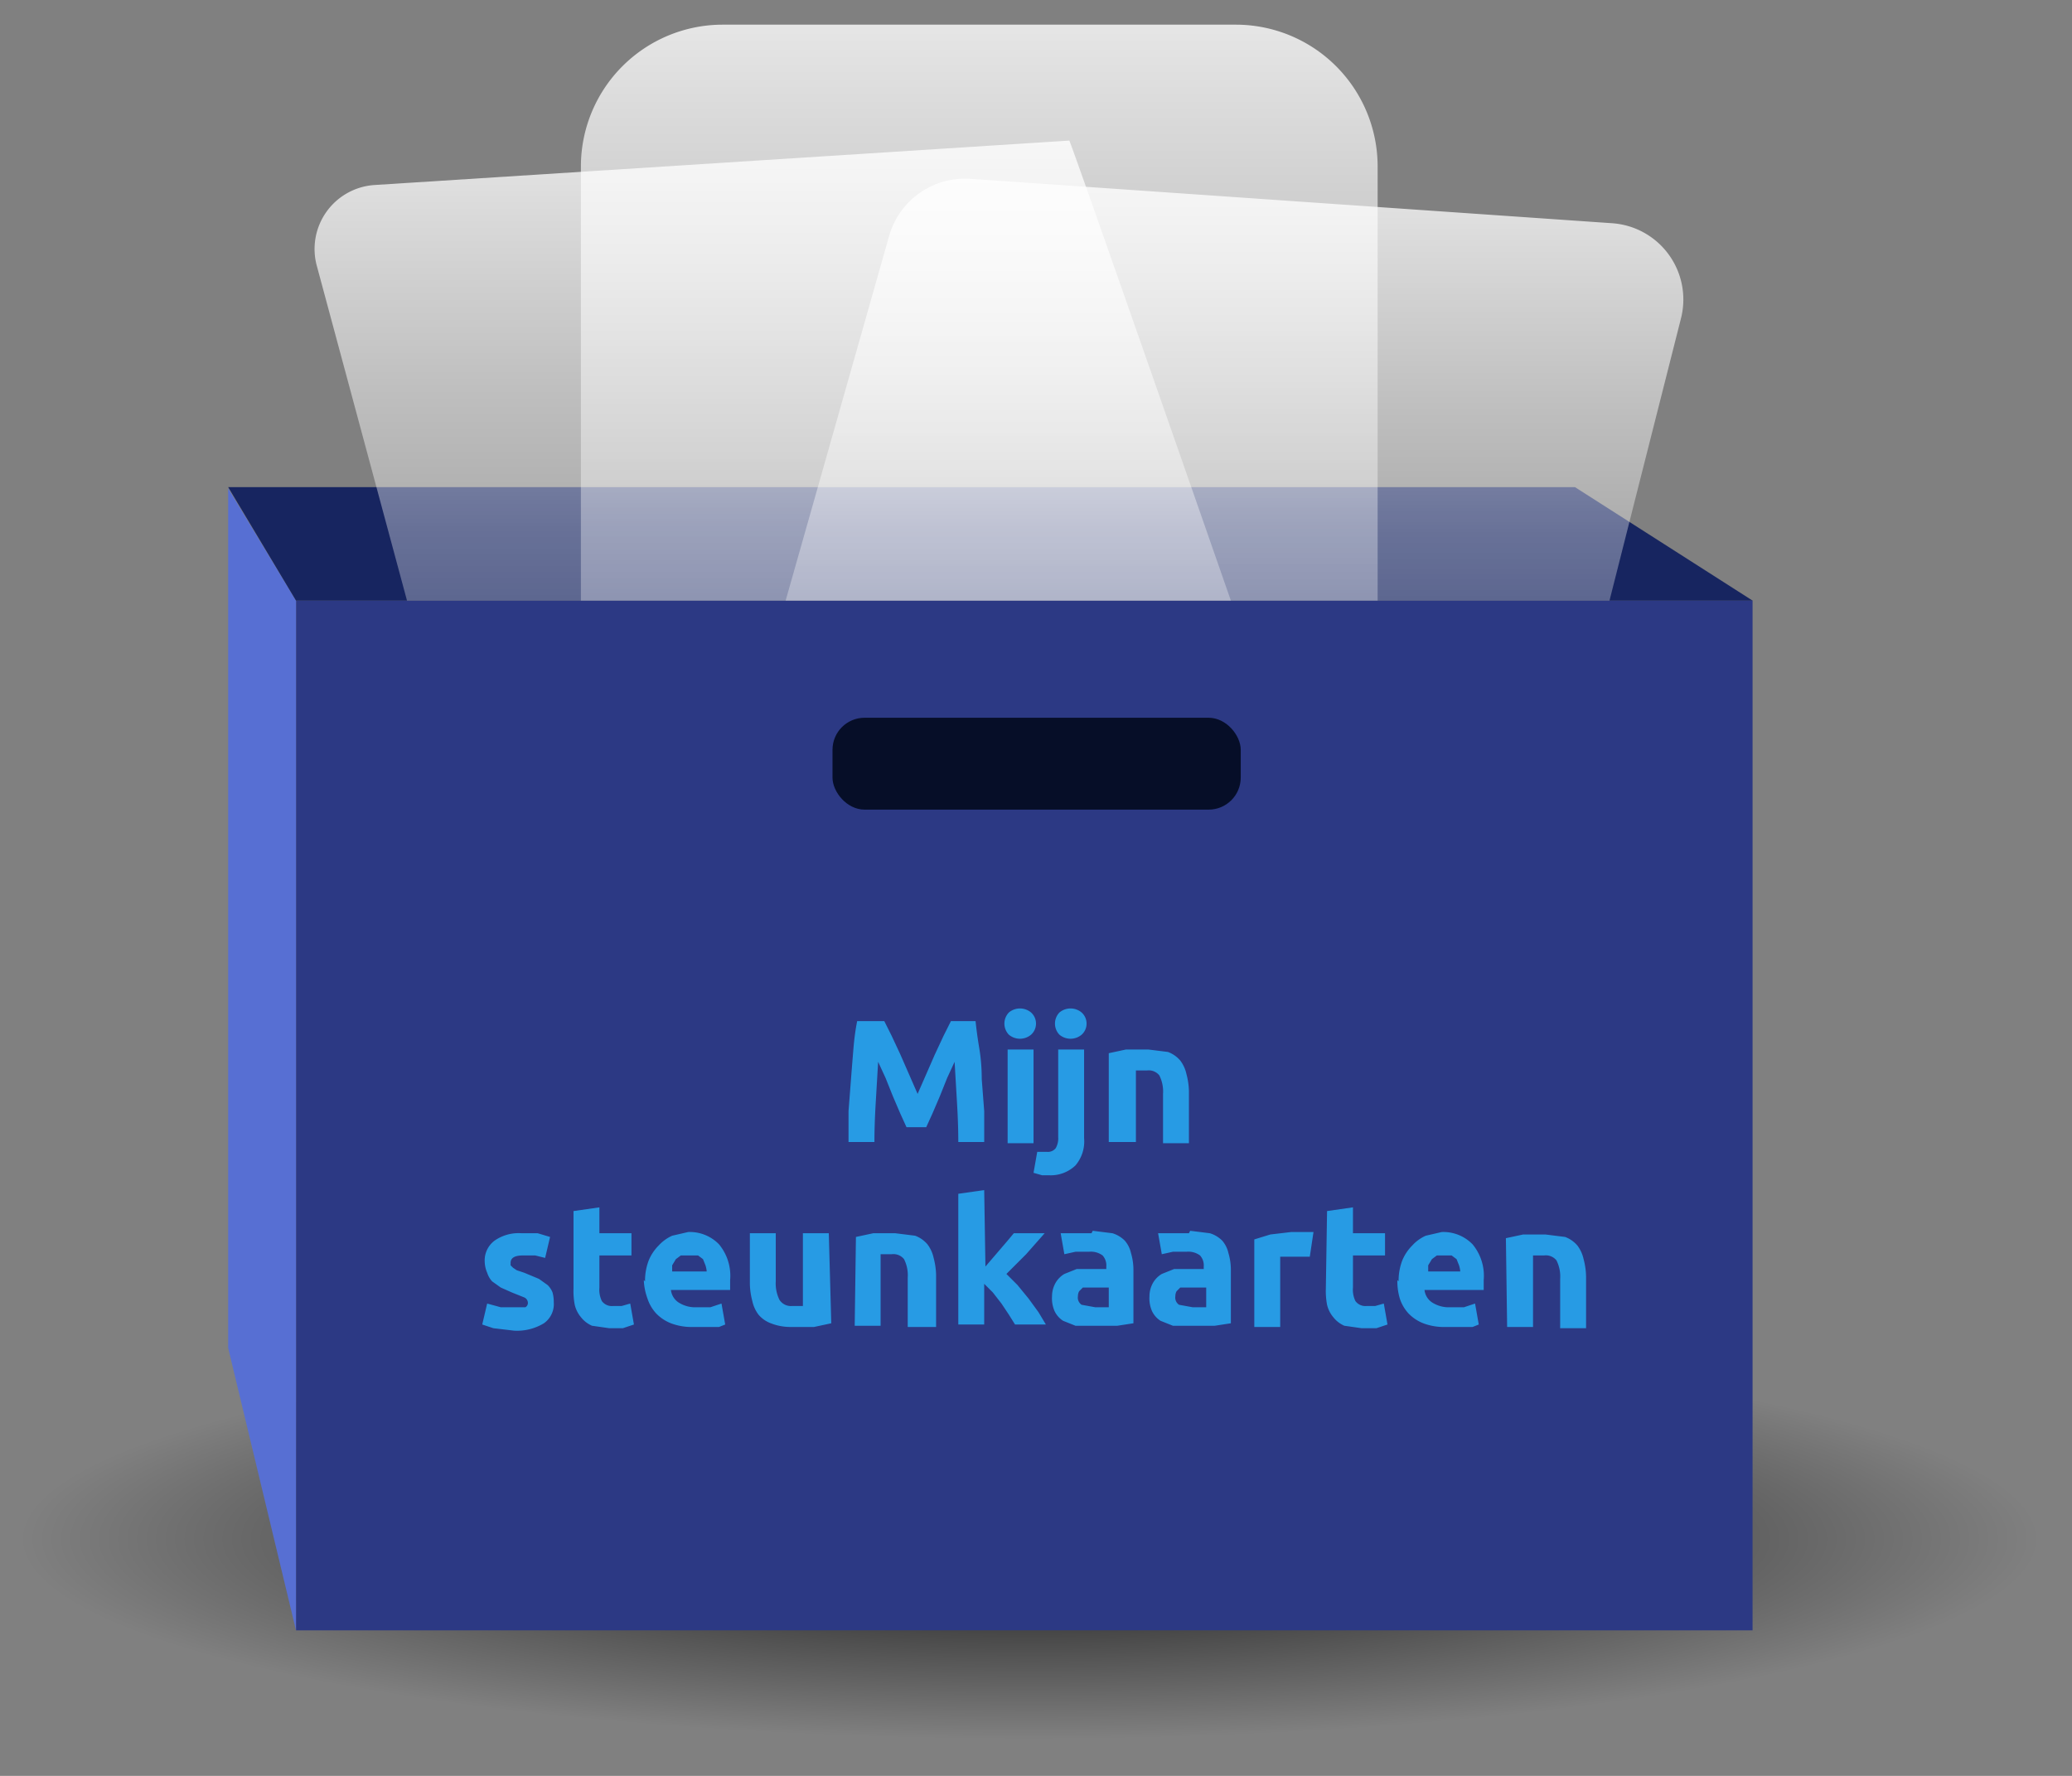 <svg xmlns="http://www.w3.org/2000/svg" xmlns:xlink="http://www.w3.org/1999/xlink" width="168" height="144" viewBox="0 0 168 144"><rect x="0" y="0" width="168" height="144" fill="#808080" stroke="none"/><defs><radialGradient id="a" cx="224.8" cy="-210.26" r="38.58" gradientTransform="translate(-393.1 213.1) scale(2.12 0.42)" gradientUnits="userSpaceOnUse"><stop offset="0" stop-opacity="0.5"/><stop offset="0.04" stop-opacity="0.8"/><stop offset="1" stop-opacity="0"/></radialGradient><linearGradient id="b" x1="79.41" y1="48.72" x2="79.41" y2="2.02" gradientUnits="userSpaceOnUse"><stop offset="0" stop-color="#fff" stop-opacity="0.3"/><stop offset="0.16" stop-color="#fff" stop-opacity="0.35"/><stop offset="0.45" stop-color="#fff" stop-opacity="0.49"/><stop offset="0.85" stop-color="#fff" stop-opacity="0.71"/><stop offset="1" stop-color="#fff" stop-opacity="0.8"/></linearGradient><linearGradient id="c" x1="100.05" y1="48.72" x2="100.05" y2="14.43" xlink:href="#b"/><linearGradient id="d" x1="2814.21" y1="48.72" x2="2814.21" y2="11.42" gradientTransform="matrix(-1, 0, 0, 1, 2876.87, 0)" xlink:href="#b"/></defs><title>bttn_ch-steunkaarten</title><rect width="168" height="144" fill="#47ff5c" opacity="0"/><ellipse cx="83.6" cy="124.8" rx="81.8" ry="16.2" fill="url(#a)"/><rect x="24" y="48.7" width="118.1" height="83.51" transform="translate(166.1 180.9) rotate(-180)" fill="#2c3984"/><polygon points="24 132.2 18.5 109.3 18.5 39.6 24 48.7 24 132.2" fill="#576fd3"/><polygon points="18.5 39.5 127.7 39.5 142.1 48.7 24 48.7 18.5 39.5" fill="#172560"/><rect x="67.5" y="58.2" width="33.1" height="7.45" rx="2.6" ry="2.6" fill="#060e28"/><path d="M71.7,82.8l.6,1.2.7,1.5.7,1.6.7,1.6.7-1.6.7-1.6.7-1.5.6-1.2h2q.1,1,.3,2.2t.2,2.5l.2,2.6v2.5H77.7q0-1.4-.1-3.1t-.2-3.4l-.6,1.3-.6,1.5-.6,1.4-.5,1.1H73.5l-.5-1.1-.6-1.4-.6-1.5-.6-1.3q-.1,1.7-.2,3.4t-.1,3.1H68.8V90.1l.2-2.6q.1-1.3.2-2.5t.3-2.2ZM84,83a1.2,1.2,0,0,1-.4.9,1.4,1.4,0,0,1-1.8,0,1.3,1.3,0,0,1,0-1.8,1.4,1.4,0,0,1,1.8,0A1.2,1.2,0,0,1,84,83Zm-.2,9.7H81.7V85.1h2.1Zm1.3,2.6h-.6l-.7-.2.3-1.7h.8a.8.8,0,0,0,.7-.3,1.6,1.6,0,0,0,.2-.9V85.1h2.1v7.2a3,3,0,0,1-.7,2.2A2.9,2.9,0,0,1,85.1,95.3Zm3-12.3a1.2,1.2,0,0,1-.4.9,1.4,1.4,0,0,1-1.8,0,1.3,1.3,0,0,1,0-1.8,1.4,1.4,0,0,1,1.8,0A1.2,1.2,0,0,1,88.1,83Zm1.8,2.4,1.4-.3h1.8l1.6.2a2.4,2.4,0,0,1,1,.7,2.8,2.8,0,0,1,.5,1.1,5.8,5.8,0,0,1,.2,1.4v4.2H94.3v-4a2.9,2.9,0,0,0-.3-1.5,1.1,1.1,0,0,0-1-.4h-.9v5.8H89.9ZM41.8,106h.8a.4.4,0,0,0,.2-.4.5.5,0,0,0-.3-.4l-1-.4-.9-.4-.7-.5a1.9,1.9,0,0,1-.4-.7,2.4,2.4,0,0,1-.2-.9,2,2,0,0,1,.8-1.7,3.4,3.4,0,0,1,2.2-.6h1.3l1,.3-.4,1.7-.8-.2h-1q-1,0-1,.6v.2l.2.2.3.2.6.2,1.2.5.7.5a1.7,1.7,0,0,1,.4.6,2.9,2.9,0,0,1,.1.8,1.9,1.9,0,0,1-.8,1.7,4.2,4.2,0,0,1-2.4.6l-1.7-.2-.9-.3.4-1.7,1.1.3Zm4.7-7.8,2.1-.3V100h2.6v1.8H48.6v2.6a2.1,2.1,0,0,0,.2,1.1,1,1,0,0,0,.9.4h.7l.7-.2.3,1.7-.9.3H49.4l-1.4-.2a2.3,2.3,0,0,1-.9-.7,2.4,2.4,0,0,1-.5-1,6,6,0,0,1-.1-1.3Zm5.8,5.7a4.6,4.6,0,0,1,.3-1.7,3.7,3.7,0,0,1,.8-1.2,3.3,3.3,0,0,1,1.1-.8l1.3-.3a3.3,3.3,0,0,1,2.5,1,4,4,0,0,1,.9,2.9c0,.1,0,.3,0,.4v.4H54.4a1.4,1.4,0,0,0,.6,1,2.5,2.5,0,0,0,1.5.4h1.1l.9-.3.3,1.7-.5.2H56.2a4.7,4.7,0,0,1-1.8-.3,3.4,3.4,0,0,1-1.2-.8,3.3,3.3,0,0,1-.7-1.2A4.9,4.9,0,0,1,52.2,103.8Zm5-.8a2.2,2.2,0,0,0-.1-.5l-.2-.5-.4-.3H55.2l-.4.3-.3.5v.5Zm10.1,4.2-1.4.3H64.1a4.3,4.3,0,0,1-1.6-.3,2.4,2.4,0,0,1-1-.7,2.8,2.8,0,0,1-.5-1.1,5.9,5.9,0,0,1-.2-1.4V100h2.1v3.9a3,3,0,0,0,.3,1.5,1.1,1.1,0,0,0,1,.5h.9V100h2.1Zm2-7,1.4-.3h1.8l1.6.2a2.4,2.4,0,0,1,1,.7,2.8,2.8,0,0,1,.5,1.1,5.8,5.8,0,0,1,.2,1.4v4.2H73.6v-4a2.9,2.9,0,0,0-.3-1.5,1.1,1.1,0,0,0-1-.4h-.9v5.8H69.3Zm10.5,2.4.6-.7.6-.7.6-.7.5-.6h2.5l-1.5,1.7-1.6,1.6.9.9.9,1.1.8,1.1.6,1H82.3l-.5-.8-.6-.9-.7-.9-.7-.7v3.3H77.7V96.8l2.1-.3Zm8.7-2.9,1.6.2a2.4,2.4,0,0,1,1,.6,2.3,2.3,0,0,1,.5,1,4.8,4.8,0,0,1,.2,1.3v4.4l-1.3.2H87.2l-1-.4a1.9,1.9,0,0,1-.7-.8,2.6,2.6,0,0,1-.2-1.2,2.2,2.2,0,0,1,.3-1.1,2,2,0,0,1,.7-.7l1-.4h2.4v-.2a1.2,1.2,0,0,0-.3-.9,1.6,1.6,0,0,0-1.1-.3H87.2l-.9.2-.3-1.7h2.5Zm.2,6.2h1.1v-1.6H87.8l-.3.3a.8.8,0,0,0-.1.4.7.7,0,0,0,.3.7Zm7.7-6.2,1.6.2a2.4,2.4,0,0,1,1,.6,2.3,2.3,0,0,1,.5,1,4.8,4.8,0,0,1,.2,1.3v4.4l-1.3.2H95.1l-1-.4a1.9,1.9,0,0,1-.7-.8,2.6,2.6,0,0,1-.2-1.2,2.2,2.2,0,0,1,.3-1.1,2,2,0,0,1,.7-.7l1-.4h2.4v-.2a1.2,1.2,0,0,0-.3-.9,1.6,1.6,0,0,0-1.1-.3H95.1l-.9.2-.3-1.7h2.5Zm.2,6.2h1.1v-1.6H95.7l-.3.3a.8.8,0,0,0-.1.4.7.7,0,0,0,.3.7Zm9.5-4.1h-2.4v5.7h-2.1v-7.1l1.3-.4,1.7-.2h1.8Zm1.4-3.7,2.1-.3V100h2.6v1.8h-2.6v2.6a2.1,2.1,0,0,0,.2,1.1,1,1,0,0,0,.9.4h.7l.7-.2.3,1.7-.9.3h-1.2l-1.4-.2a2.3,2.3,0,0,1-.9-.7,2.4,2.4,0,0,1-.5-1,6,6,0,0,1-.1-1.3Zm5.8,5.7a4.6,4.6,0,0,1,.3-1.7,3.7,3.7,0,0,1,.8-1.2,3.3,3.3,0,0,1,1.1-.8l1.3-.3a3.3,3.3,0,0,1,2.5,1,4,4,0,0,1,.9,2.9c0,.1,0,.3,0,.4v.4h-4.8a1.4,1.4,0,0,0,.6,1,2.5,2.5,0,0,0,1.5.4h1.1l.9-.3.3,1.7-.5.2h-2.2a4.7,4.7,0,0,1-1.8-.3,3.4,3.4,0,0,1-1.2-.8,3.3,3.3,0,0,1-.7-1.2A4.9,4.9,0,0,1,113.3,103.8Zm5-.8a2.2,2.2,0,0,0-.1-.5l-.2-.5-.4-.3h-1.2l-.4.3-.3.5v.5Zm3.7-2.7,1.4-.3h1.8l1.6.2a2.4,2.4,0,0,1,1,.7,2.8,2.8,0,0,1,.5,1.1,5.8,5.8,0,0,1,.2,1.4v4.2h-2.1v-4a2.9,2.9,0,0,0-.3-1.5,1.1,1.1,0,0,0-1-.4h-.9v5.8h-2.1Z" fill="#279be4"/><path d="M58.6,2h41.6a11.5,11.5,0,0,1,11.5,11.5V48.7a0,0,0,0,1,0,0H47.1a0,0,0,0,1,0,0V13.5A11.5,11.5,0,0,1,58.6,2Z" fill="url(#b)"/><path d="M130.5,48.7H63.7l8.4-29.6a6.4,6.4,0,0,1,6.6-4.6l52,3.6a6.2,6.2,0,0,1,5.6,7.7Z" fill="url(#c)"/><path d="M33,48.7H99.8s-13-37.3-13.1-37.3L30.4,15a5.2,5.2,0,0,0-4.7,6.6Z" fill="url(#d)"/></svg>